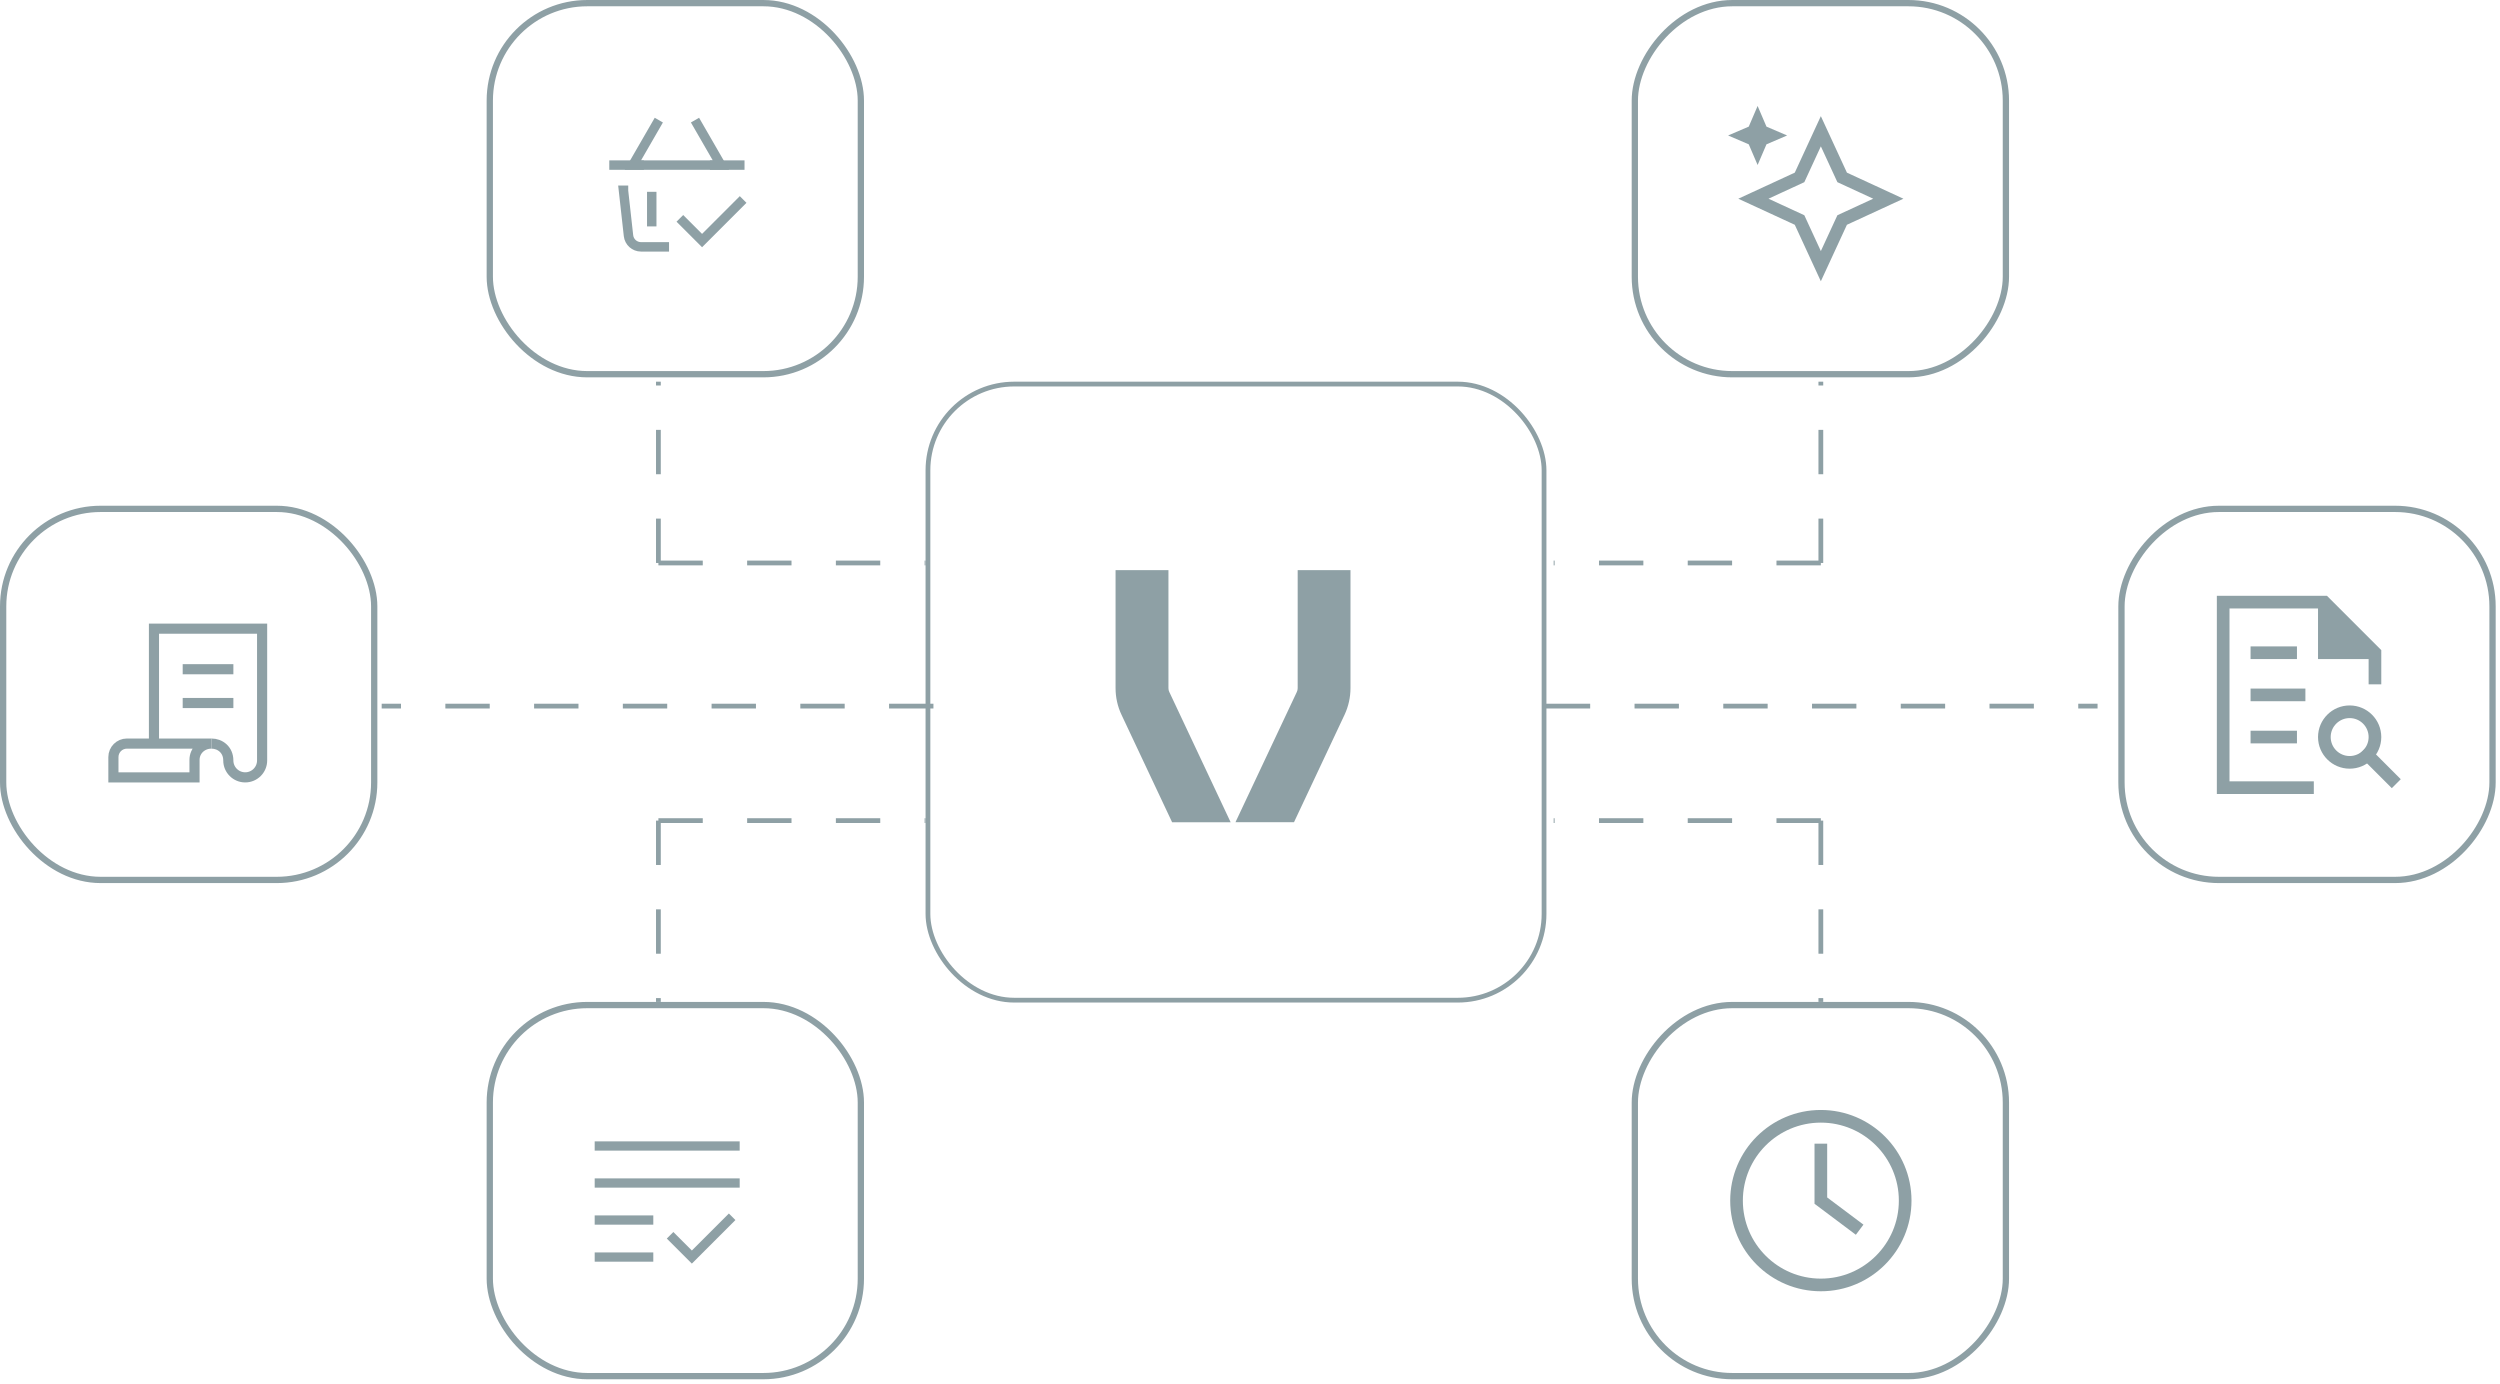 <svg width="262" height="145" viewBox="0 0 262 145" fill="none" xmlns="http://www.w3.org/2000/svg">
<path d="M97.824 74H40" stroke="#8EA0A5" stroke-width="0.5" stroke-dasharray="4.65 4.65"/>
<path d="M162 74H219.824" stroke="#8EA0A5" stroke-width="0.5" stroke-dasharray="4.65 4.65"/>
<path d="M69 59L69 40" stroke="#8EA0A5" stroke-width="0.5" stroke-dasharray="4.65 4.65"/>
<path d="M190.824 59L190.824 40" stroke="#8EA0A5" stroke-width="0.5" stroke-dasharray="4.65 4.65"/>
<path d="M69 86L69 105" stroke="#8EA0A5" stroke-width="0.5" stroke-dasharray="4.65 4.65"/>
<path d="M190.824 86L190.824 105" stroke="#8EA0A5" stroke-width="0.5" stroke-dasharray="4.65 4.65"/>
<path d="M69 59L97 59" stroke="#8EA0A5" stroke-width="0.5" stroke-dasharray="4.65 4.65"/>
<path d="M190.824 59L162.824 59" stroke="#8EA0A5" stroke-width="0.5" stroke-dasharray="4.65 4.65"/>
<path d="M69 86L97 86" stroke="#8EA0A5" stroke-width="0.5" stroke-dasharray="4.65 4.65"/>
<path d="M190.824 86L162.824 86" stroke="#8EA0A5" stroke-width="0.5" stroke-dasharray="4.65 4.65"/>
<rect x="97.249" y="40.25" width="64.567" height="64.567" rx="9.045" stroke="#8EA0A5" stroke-width="0.5"/>
<path d="M122.545 72.532C122.481 72.403 122.453 72.26 122.453 72.116V59.752H116.911V72.116C116.911 73.084 117.125 74.052 117.539 74.919L122.838 86.172H128.971L122.553 72.539L122.545 72.532Z" fill="#8EA0A5"/>
<path d="M135.997 59.752V72.116C135.997 72.26 135.968 72.396 135.904 72.525L129.478 86.165H135.612L140.911 74.904C141.317 74.037 141.531 73.077 141.531 72.116V59.752H135.99H135.997Z" fill="#8EA0A5"/>
<path d="M190.825 134.662C195.706 134.662 199.662 130.705 199.662 125.825C199.662 120.944 195.706 116.988 190.825 116.988C185.945 116.988 181.989 120.944 181.989 125.825C181.989 130.705 185.945 134.662 190.825 134.662Z" stroke="#8EA0A5" stroke-width="1.326" stroke-miterlimit="10" stroke-linecap="square"/>
<path d="M190.825 120.522V125.824L194.36 128.475" stroke="#8EA0A5" stroke-width="1.326" stroke-miterlimit="10" stroke-linecap="square"/>
<path d="M190.825 13.755L193.058 18.592L197.895 20.825L193.058 23.057L190.825 27.894L188.593 23.057L183.756 20.825L188.593 18.592L190.825 13.755Z" stroke="#8EA0A5" stroke-width="1.326"/>
<path d="M185.126 13.27L184.198 11.105L183.27 13.27L181.105 14.198L183.27 15.126L184.198 17.291L185.126 15.126L187.291 14.198L185.126 13.27Z" fill="#8EA0A5"/>
<path d="M243.592 63.105V68.407H248.894L243.592 63.105Z" fill="#8EA0A5"/>
<path d="M236.523 68.406H240.058" stroke="#8EA0A5" stroke-width="1.326" stroke-miterlimit="10" stroke-linecap="square"/>
<path d="M236.523 72.825H240.942" stroke="#8EA0A5" stroke-width="1.326" stroke-miterlimit="10" stroke-linecap="square"/>
<path d="M236.523 77.243H240.058" stroke="#8EA0A5" stroke-width="1.326" stroke-miterlimit="10" stroke-linecap="square"/>
<path d="M250.662 81.662L248.118 79.118" stroke="#8EA0A5" stroke-width="1.326" stroke-miterlimit="10" stroke-linecap="square"/>
<path d="M246.244 79.895C247.708 79.895 248.895 78.708 248.895 77.244C248.895 75.78 247.708 74.593 246.244 74.593C244.78 74.593 243.593 75.78 243.593 77.244C243.593 78.708 244.78 79.895 246.244 79.895Z" stroke="#8EA0A5" stroke-width="1.326" stroke-miterlimit="10" stroke-linecap="square"/>
<path d="M243.592 63.105V68.407H248.894" stroke="#8EA0A5" stroke-width="1.326" stroke-miterlimit="10"/>
<path d="M248.895 71.058V68.407L243.593 63.105L232.989 63.105V82.546H241.825" stroke="#8EA0A5" stroke-width="1.326" stroke-miterlimit="10" stroke-linecap="square"/>
<path d="M11.885 79.344V81.469H20.385V79.639C20.385 78.661 21.178 77.927 22.156 77.927H13.302C12.519 77.927 11.885 78.561 11.885 79.344Z" stroke="#8EA0A5" stroke-width="1.062" stroke-miterlimit="10"/>
<path d="M22.157 77.926C23.073 77.926 23.927 78.581 23.927 79.697C23.927 80.675 24.72 81.468 25.698 81.468C26.677 81.468 27.469 80.675 27.469 79.697L27.469 65.885L16.136 65.885L16.136 77.926" stroke="#8EA0A5" stroke-width="1.062" stroke-miterlimit="10"/>
<path d="M19.677 70.135H23.927" stroke="#8EA0A5" stroke-width="1.062" stroke-miterlimit="10" stroke-linecap="square"/>
<path d="M19.677 73.676H23.927" stroke="#8EA0A5" stroke-width="1.062" stroke-miterlimit="10" stroke-linecap="square"/>
<path d="M62.809 123.98L77.034 123.98" stroke="#8EA0A5" stroke-width="0.97" stroke-miterlimit="10" stroke-linecap="square"/>
<path d="M62.808 120.101L77.033 120.101" stroke="#8EA0A5" stroke-width="0.97" stroke-miterlimit="10" stroke-linecap="square"/>
<path d="M62.808 127.86H67.981" stroke="#8EA0A5" stroke-width="0.97" stroke-miterlimit="10" stroke-linecap="square"/>
<path d="M62.809 131.74H67.981" stroke="#8EA0A5" stroke-width="0.97" stroke-miterlimit="10" stroke-linecap="square"/>
<path d="M70.567 129.8L72.507 131.74L76.387 127.861" stroke="#8EA0A5" stroke-width="0.97" stroke-miterlimit="10" stroke-linecap="square"/>
<rect x="51.33" y="0.33" width="38.888" height="38.888" rx="10.216" stroke="#8EA0A5" stroke-width="0.659"/>
<rect x="-0.33" y="0.33" width="38.888" height="38.888" rx="10.216" transform="matrix(-1 0 0 1 209.888 0)" stroke="#8EA0A5" stroke-width="0.659"/>
<path d="M65.344 19.938H65.337L65.866 24.697C65.94 25.365 66.504 25.87 67.176 25.87H69.621" stroke="#8EA0A5" stroke-width="0.989" stroke-miterlimit="10" stroke-linecap="square"/>
<path d="M68.303 20.597V23.233" stroke="#8EA0A5" stroke-width="0.989" stroke-miterlimit="10" stroke-linecap="square"/>
<path d="M64.348 17.302L77.531 17.302" stroke="#8EA0A5" stroke-width="0.989" stroke-miterlimit="10" stroke-linecap="square"/>
<path d="M68.797 13.017L66.325 17.302H66.984" stroke="#8EA0A5" stroke-width="0.989" stroke-miterlimit="10" stroke-linecap="square"/>
<path d="M73.082 13.017L75.553 17.302H74.894" stroke="#8EA0A5" stroke-width="0.989" stroke-miterlimit="10" stroke-linecap="square"/>
<path d="M71.599 23.233L73.576 25.211L77.531 21.256" stroke="#8EA0A5" stroke-width="0.989" stroke-miterlimit="10" stroke-linecap="square"/>
<rect x="51.33" y="105.33" width="38.888" height="38.888" rx="10.216" stroke="#8EA0A5" stroke-width="0.659"/>
<rect x="-0.33" y="0.33" width="38.888" height="38.888" rx="10.216" transform="matrix(-1 0 0 1 209.888 105)" stroke="#8EA0A5" stroke-width="0.659"/>
<rect x="0.33" y="53.33" width="38.888" height="38.888" rx="10.216" stroke="#8EA0A5" stroke-width="0.659"/>
<rect x="-0.33" y="0.33" width="38.888" height="38.888" rx="10.216" transform="matrix(-1 0 0 1 260.888 53)" stroke="#8EA0A5" stroke-width="0.659"/>
</svg>

